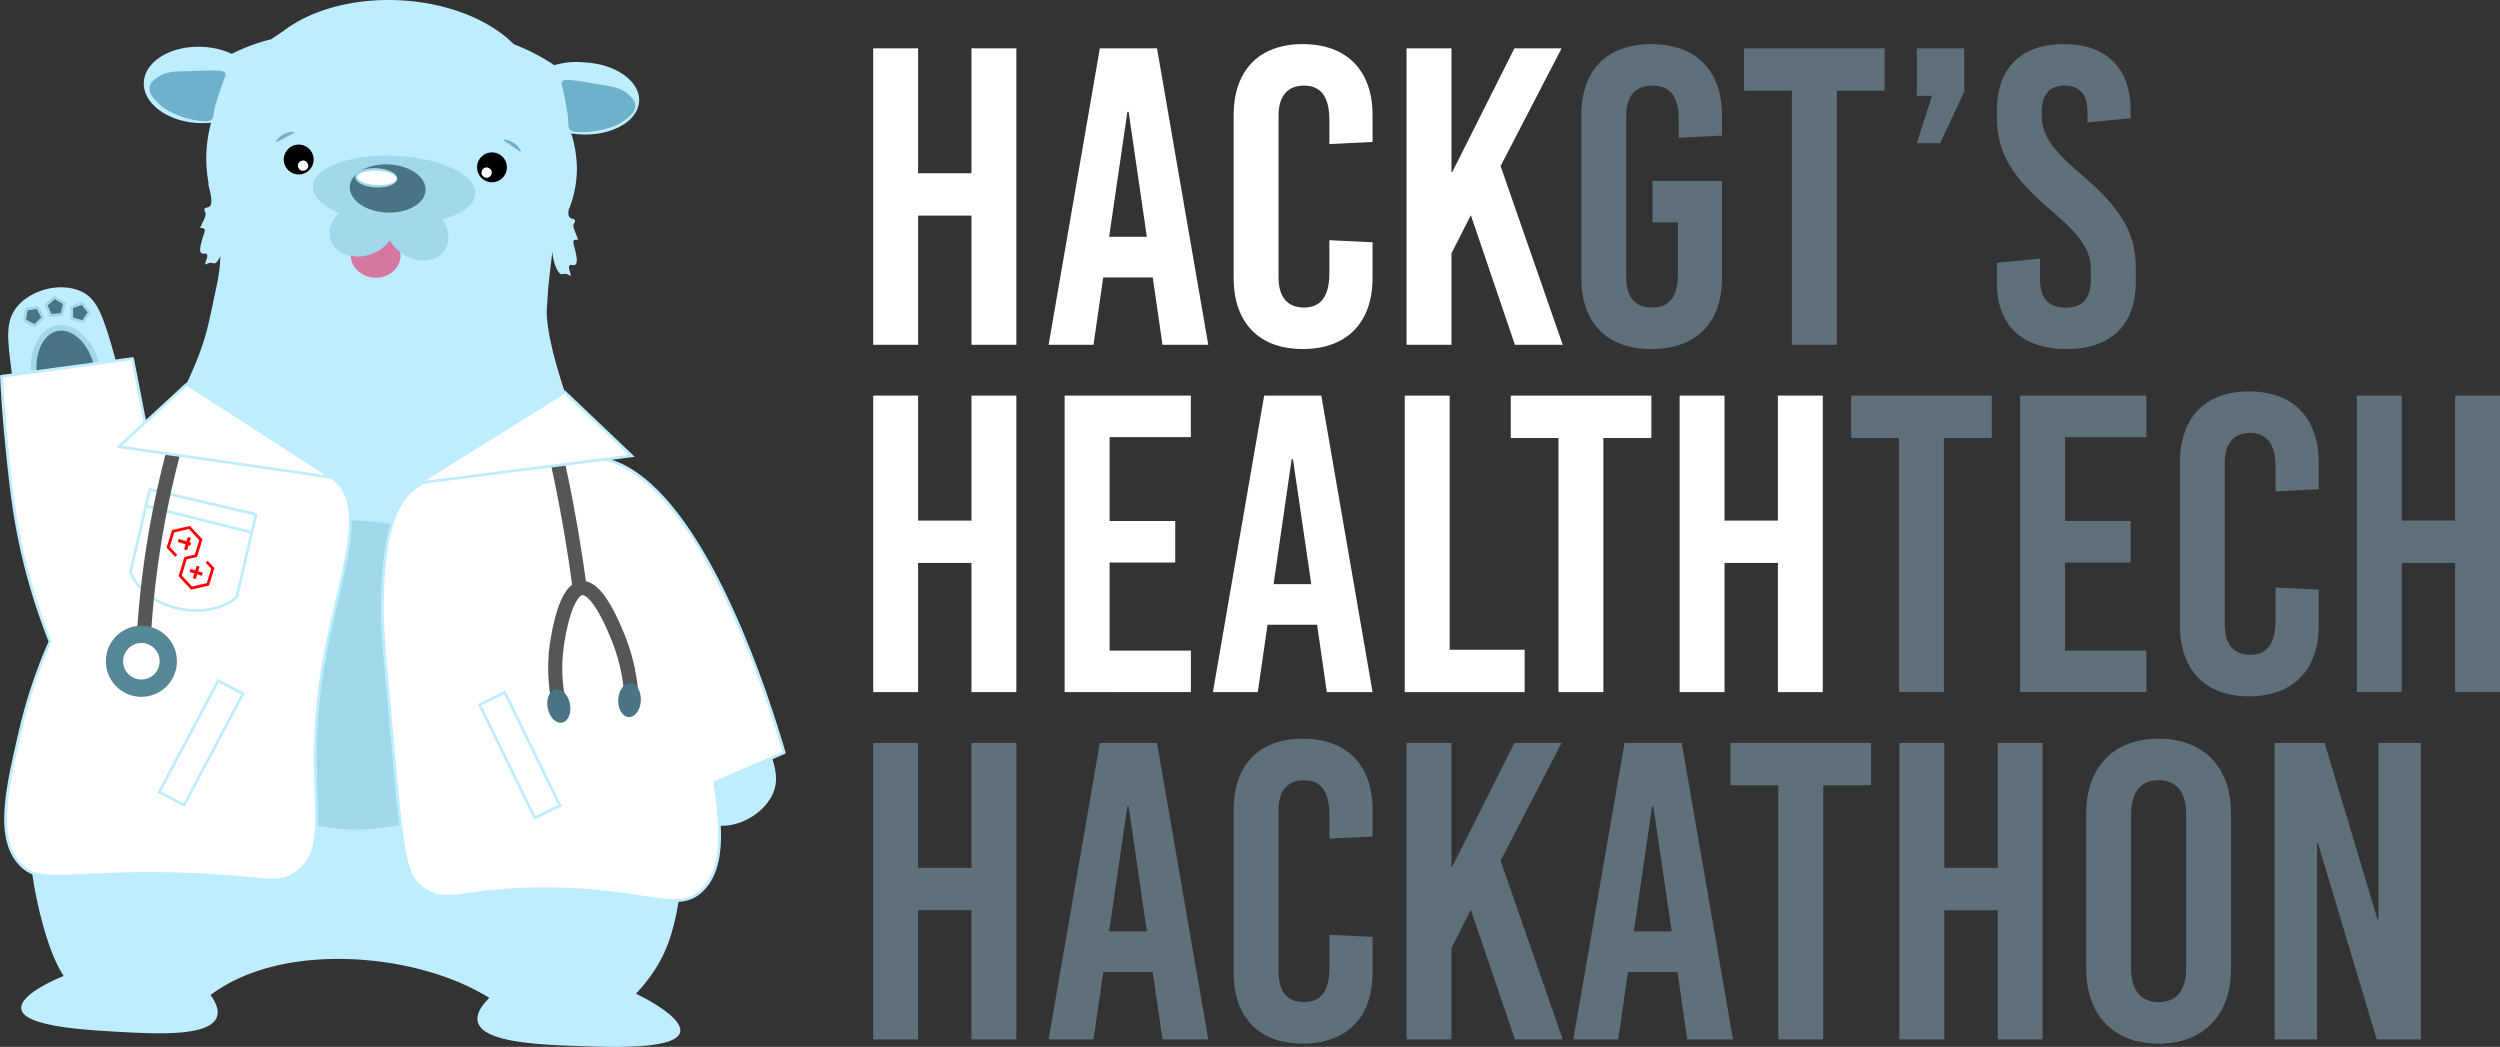 <svg xmlns="http://www.w3.org/2000/svg" viewBox="0 0 885.42 370.76"><rect x="0" y="0" width="885.42" height="370.76" fill="#333333" stroke="none"/><defs><style>.cls-1,.cls-14,.cls-17,.cls-18,.cls-5{fill:none;}.cls-1,.cls-16,.cls-7{stroke:#000;}.cls-1,.cls-13,.cls-14,.cls-16,.cls-17,.cls-18,.cls-20,.cls-3,.cls-4,.cls-7{stroke-miterlimit:10;}.cls-2{fill:#beedff;}.cls-11,.cls-3,.cls-4{fill:#497484;}.cls-3,.cls-4{stroke:#a2d9ea;}.cls-3{stroke-width:2px;}.cls-6{fill:#a2d8ec;}.cls-12,.cls-13,.cls-16,.cls-20,.cls-8{fill:#fff;}.cls-9{fill:#6eb1ca;}.cls-10{fill:#d3789f;}.cls-12,.cls-13,.cls-17{stroke:#beedff;}.cls-12{stroke-linecap:round;stroke-linejoin:round;}.cls-14{stroke:red;}.cls-15{fill:red;}.cls-18,.cls-20{stroke:#565656;stroke-width:5px;}.cls-19{fill:#568796;}.cls-21{fill:#5f707a;}</style></defs><title>Asset 24</title><g id="Layer_2" data-name="Layer 2"><g id="Bear"><path class="cls-1" d="M305.92,111" transform="translate(-45.94 -5.38)"/><path class="cls-2" d="M64.11,229.33a81.52,81.52,0,0,1,5.17-16.93,77.7,77.7,0,0,1,4.91-9.48c.57-.7,1.18-1.46,1.82-2.29,1.47-1.88,4.41-5.74,11.17-16.17,4.56-7,9.14-14.1,13.51-21.8,5-8.77,14.82-26,18.53-40.34,1.15-4.47,3-13.77,3.19-14.53a73.75,73.75,0,0,0,1.35-8c.15-1.49.2-2.66.22-3.65-.72,1.55-1.55,2.59-2.22,2.54a4.29,4.29,0,0,0-1.48-.19c-.93.11-1.34.66-1.57.5-.47-.33,1.18-2.76.47-3.59-.44-.51-1.31.13-1.91-.37-.9-.75-.19-3.23.29-4.9.56-1.94,1.21-3.19.71-3.67s-1.43-.22-1.45-.42a.09.09,0,0,1,0-.06,7.47,7.47,0,0,0,.78-1.72,10.1,10.1,0,0,0,1.19-2.9c0-1-.69-1.37-.44-1.94s1.16-.47,1.73-.83c1.93-1.25-.65-8-.32-8.16,0,0,.06,0,.1.05a47.65,47.65,0,0,1,.84-21.64,29.4,29.4,0,0,1-4.44.13c-11-.5-19.73-7-19.39-14.41s9.57-13.09,20.62-12.58A27.43,27.43,0,0,1,128,24.44a68.4,68.4,0,0,1,14-5.17q2-1.4,4-2.66c9.51-7.46,24.51-11.9,41.19-11.14,17.17.78,32.07,6.9,40.76,15.59a71.57,71.57,0,0,1,14.3,7.42,26.8,26.8,0,0,1,10.63-1c11,.5,19.74,6.62,19.42,13.67S262.84,53.46,251.79,53a31.3,31.3,0,0,1-3.53-.37,42.56,42.56,0,0,1,2,12.6,39,39,0,0,1-2.94,14.54c-.17,1.21-.09,2.27.54,2.73s1.46.3,1.7.93-.46.91-.56,1.91a10,10,0,0,0,1,3,7.37,7.37,0,0,0,.69,1.76.09.09,0,0,1,0,.06c0,.2-1.07,0-1.5.34s0,1.73.5,3.71c.39,1.69,1,4.21,0,4.91-.64.47-1.49-.23-2,.26-.78.79.75,3.3.26,3.61-.24.15-.62-.42-1.56-.59a4.45,4.45,0,0,0-1.51.11c-1.2,0-2.71-3.3-3.19-6.9-.05-.4-.09-.81-.11-1.21-.08.68-.17,1.41-.27,2.24-.6,5-1.13,10-1.13,10s-.64,8.14-.6,9.68c.41,15.19,12.82,45.49,12.82,45.49,8.09,19.77,12.23,29.6,20,41.06l.91,1.33A48.25,48.25,0,0,1,287,224.08c1.42,4.11,1.82,11.79,2.62,27.13,1,18.61,1.75,35.16-.91,56.19-2.78,21.93-4.35,33.14-13.06,44.61a63.47,63.47,0,0,1-4.47,5.3c8.05,3.94,16.61,9.59,15.64,13.65-1.47,6.12-23.81,5.33-35.93,4.9-13.74-.49-33.91-1.2-35.73-8.57-.71-2.86,1.54-6,4.09-8.5a83.38,83.38,0,0,0-12.07-6.05c-24.75-10-62.18-11.89-85,3.84-.56.38-1.12.79-1.68,1.2,1.81,2.47,3.1,5.28,2.29,7.69-2.41,7.17-21.89,6.08-35.16,5.33-11.71-.66-33.29-1.87-34.15-8.1-.54-3.91,7.27-8.47,15-11.67-2.36-3.62-5.16-9.63-7.94-20.42-4.73-18.31-4.85-32.66-5-47.09-.16-14,.18-17,.1-21.14,0-1-.54-2.17-.15-3.6a7.4,7.4,0,0,1,3.27-4C63.11,251.72,61.53,242.71,64.11,229.33Z" transform="translate(-45.94 -5.38)"/><path class="cls-2" d="M78.68,231.42c1.87,1.15,10.59,6.5,17.81,3.22,6.86-3.12,8.64-12.34,9.51-17.14,3-16.53-4.25-22.87-11.19-51.42-2.44-10-3.63-17.83-8.34-34.74-4.19-15.06-6.4-20.21-11.69-22.71-7.19-3.39-17.76-.81-22.85,5.45-4.12,5.07-3.48,11.14-1.75,23.75,3.12,22.79,4.68,34.19,6.23,40.74C67,223.23,75.08,229.21,78.68,231.42Z" transform="translate(-45.94 -5.38)"/><ellipse class="cls-3" cx="69.43" cy="138.12" rx="11.32" ry="16.83" transform="translate(-71.58 10.84) rotate(-11.26)"/><polygon class="cls-4" points="29.14 107.41 31.64 110.61 29.37 113.97 25.47 112.85 25.33 108.8 29.14 107.41"/><polygon class="cls-4" points="22.83 107.41 21.93 111.37 17.89 111.75 16.29 108.02 19.34 105.34 22.83 107.41"/><polygon class="cls-4" points="13.39 108.9 15.17 112.55 12.25 115.37 8.67 113.46 9.37 109.46 13.39 108.9"/><path class="cls-5" d="M40.71,135.36" transform="translate(-45.94 -5.38)"/><path class="cls-2" d="M264.78,179.48c-2.09-.65-11.86-3.7-18.05,1.26-5.88,4.71-5.34,14.09-5,19,1.19,16.75,9.74,21.12,23.49,47.09,4.83,9.13,7.91,16.39,16.62,31.62,7.77,13.57,11.17,18,16.92,19.14,7.8,1.52,17.42-3.58,20.81-10.9,2.74-5.93.63-11.65-4.14-23.45-8.63-21.33-12.94-32-16.06-38C278.1,184.55,268.8,180.74,264.78,179.48Z" transform="translate(-45.94 -5.38)"/><ellipse class="cls-6" cx="171.5" cy="244.47" rx="54.71" ry="63.27" transform="translate(-126.48 399.26) rotate(-87.39)"/><circle class="cls-7" cx="220.19" cy="64.65" r="4.8" transform="translate(99.63 276.28) rotate(-87.39)"/><circle class="cls-8" cx="218.3" cy="66.53" r="1.8" transform="translate(-1.34 209.16) rotate(-57.39)"/><circle class="cls-7" cx="151.74" cy="61.89" r="4.8" transform="translate(25.27 199.23) rotate(-82.76)"/><circle class="cls-8" cx="153.28" cy="64.06" r="1.8" transform="translate(-58.79 58.9) rotate(-22.76)"/><path class="cls-9" d="M230.37,59.11c.21-.21-.66-1.76-2.07-2.84-1.71-1.32-3.87-1.65-4-1.37s.38.38,2.86,2.12S230.24,59.24,230.37,59.11Z" transform="translate(-45.94 -5.38)"/><path class="cls-9" d="M143.69,55.68c-.18-.23.87-1.67,2.4-2.57,1.86-1.09,4-1.16,4.14-.86,0,.15-.43.33-3.1,1.75S143.8,55.82,143.69,55.68Z" transform="translate(-45.94 -5.38)"/><path class="cls-9" d="M246.24,41.59c.55,3.12.82,4.68.87,5.32.18,2.47-.07,3.53.72,4.4.6.66,1.52.89,4,.85a28.52,28.52,0,0,0,9.07-1.28,18.7,18.7,0,0,0,6.55-3.11c1.57-1.23,3.45-2.7,3.49-4.78s-1.63-3.45-2.57-4.27c-2.52-2.18-5.17-2.62-9.73-3.38-11.17-1.86-12.83-2.15-13.57-1C244.56,35,245.15,35.38,246.24,41.59Z" transform="translate(-45.94 -5.38)"/><path class="cls-9" d="M123.58,38.43c-1,3-1.44,4.53-1.57,5.16-.51,2.43-.41,3.51-1.31,4.26-.69.57-1.63.68-4.07.31a28.52,28.52,0,0,1-8.82-2.48,18.7,18.7,0,0,1-6.08-4c-1.39-1.43-3.06-3.14-2.82-5.21s2.07-3.2,3.12-3.89c2.79-1.82,5.48-1.9,10.09-2,11.32-.35,13-.42,13.59.78C126.12,32.16,125.49,32.42,123.58,38.43Z" transform="translate(-45.94 -5.38)"/><ellipse class="cls-10" cx="178.99" cy="95.81" rx="7.94" ry="8.82" transform="translate(29.18 264.85) rotate(-87.39)"/><path class="cls-6" d="M156.8,71.37c.31-6.71,13.42-11.56,29.29-10.83S214.58,67.28,214.27,74c-.18,3.92-4.74,7.21-11.67,9.12,2.52,3.65,2.92,8.06.64,11.2-3.08,4.24-9.89,4.53-15.21.66a14.25,14.25,0,0,1-4-4.46,13.79,13.79,0,0,1-6.39,4.78c-6.16,2.32-12.64.22-14.49-4.68-1.24-3.29-.06-7,2.71-9.8C160.14,78.32,156.64,74.94,156.8,71.37Z" transform="translate(-45.94 -5.38)"/><ellipse class="cls-11" cx="183.26" cy="72.14" rx="8.54" ry="13.44" transform="translate(56.9 246.54) rotate(-87.39)"/><ellipse class="cls-6" cx="179.21" cy="68.37" rx="3.42" ry="7.46" transform="translate(56.79 238.89) rotate(-87.39)"/><ellipse class="cls-8" cx="179.48" cy="68.38" rx="2.54" ry="6.97" transform="translate(57.04 239.17) rotate(-87.39)"/><path class="cls-1" d="M271,166.82" transform="translate(-45.94 -5.38)"/><path class="cls-12" d="M63.69,232.6a217.1,217.1,0,0,1-8.42-25.83c-4.15-16.11-5.53-29.23-7-44.11-1-10-1.52-18.3-1.8-24l46.41-6.27,6,30.77c2.09-2.55,11.61-13.95,14.34-13.73,1,.08.71.24,10,5.44,1.1.61,13.22,7.36,24.58,12.91,15.31,7.48,15,5.84,17.24,7.94,10.36,9.62,2.38,29.95-3.38,58.44-10.15,50.18,3.93,70-11,80.47-6.9,4.82-10.5,1-43.06.23C69.2,314,60,319.13,52.93,311.29c-8.51-9.47-4.61-26.29.29-47.4A175.51,175.51,0,0,1,63.69,232.6Z" transform="translate(-45.94 -5.38)"/><path class="cls-13" d="M136.62,187.54l-6.81,29.22c-5.11,4.68-14.07,6.14-22.43,3.71-7.3-2.12-13.11-6.92-15.23-12.49L99,178.75Z" transform="translate(-45.94 -5.38)"/><polyline class="cls-14" points="62.4 196.86 59.58 193.83 61.31 188.16 67.1 186.82 71.14 191.17 69.4 196.84 65.73 197.69 63.81 203.94 67.85 208.28 73.64 206.95 75.37 201.28 73.2 198.95"/><rect class="cls-15" x="110.73" y="195.18" width="1.12" height="4.59" transform="matrix(0.96, 0.29, -0.29, 0.96, 16.82, -29.33)"/><rect class="cls-15" x="110.73" y="195.18" width="1.12" height="4.59" transform="translate(-156.08 240.62) rotate(-72.96)"/><rect class="cls-15" x="114.85" y="205.81" width="1.12" height="4.59" transform="translate(20.12 -30.07) rotate(17.04)"/><rect class="cls-15" x="114.85" y="205.81" width="1.12" height="4.59" transform="translate(-163.32 252.07) rotate(-72.96)"/><path class="cls-16" d="M0,308.3" transform="translate(-45.94 -5.38)"/><path class="cls-16" d="M307.49,134.79" transform="translate(-45.94 -5.38)"/><line class="cls-17" x1="89.25" y1="188.6" x2="51.67" y2="179.18"/><path class="cls-18" d="M97,228.81a331.87,331.87,0,0,1,14.08-76.27" transform="translate(-45.94 -5.38)"/><polygon class="cls-12" points="117.23 169.03 66.17 136.04 42.09 158.22 117.23 169.03"/><circle class="cls-19" cx="96.02" cy="239.6" r="12.59" transform="translate(-193.65 319.21) rotate(-87.39)"/><circle class="cls-8" cx="96.02" cy="239.6" r="6.47" transform="translate(-193.65 319.21) rotate(-87.39)"/><path class="cls-16" d="M85.46,128.87" transform="translate(-45.94 -5.38)"/><path class="cls-12" d="M191.57,179.3l1.35-1.12a23.12,23.12,0,0,1,8.24-3.95c2.75-.75,8.29-3.43,20.67-12.12l33.16,0q1.42,2.75,2.77,5.45l1.49.28c34.58,6.81,59,85.64,64.42,104.1l-24.53,10.57c2.42,17.2,3.18,30.8-4.72,38.32-8.63,8.21-19.25-.48-54.8-.65-30.08-.15-34.27,5.85-43.13.36-8.46-5.24-7.76-12.63-14.19-81.69C181.82,233.71,177.82,190.81,191.57,179.3Z" transform="translate(-45.94 -5.38)"/><path class="cls-18" d="M251.38,214.51q-1.35-10.27-3.19-21.09c-2.11-12.3-4.54-24-7.17-35" transform="translate(-45.94 -5.38)"/><path class="cls-20" d="M269.66,254.68a66.16,66.16,0,0,0-5-24c-1.83-4.4-7.3-17.56-12.71-17-6.23.66-8.66,19.19-8.88,20.88a59.63,59.63,0,0,0,1.74,23.63" transform="translate(-45.94 -5.38)"/><ellipse class="cls-11" cx="243.84" cy="255.42" rx="4.01" ry="6.01" transform="translate(-90.36 46.08) rotate(-11.05)"/><ellipse class="cls-11" cx="268.92" cy="253.37" rx="6.01" ry="4.01" transform="translate(-42.39 505.06) rotate(-87.39)"/><polygon class="cls-13" points="148.43 171.04 200.01 138.87 223.73 161.43 148.43 171.04"/><rect class="cls-13" x="207.73" y="267.89" width="44.6" height="9.92" transform="translate(39.63 593.8) rotate(-115.99)"/><rect class="cls-13" x="94.87" y="263.54" width="44.6" height="9.92" transform="translate(-220.89 241.07) rotate(-62.11)"/></g><g id="Text"><path class="cls-8" d="M390,127.5V81.75h-18.9V127.5h-15.9V22.5h15.9V66.75H390V22.5h15.9v105Z" transform="translate(-45.94 -5.38)"/><path class="cls-8" d="M457.66,127.5l-3.45-23.85H436.67l-3.45,23.85h-15.9l18.15-105h20.25l18.15,105Zm-18.9-38.25h13.35L445.67,45h-.45Z" transform="translate(-45.94 -5.38)"/><path class="cls-8" d="M532.06,46.2v9.45l-15.3.75V47.85c0-8.4-3.15-12.15-9-12.15s-9,3.75-9,10.65v57.3c0,6.9,3.15,10.65,9,10.65s9-3.75,9-12.15V90.45l15.3.75v12.6c0,15.9-9.15,25.2-24.75,25.2-15.45,0-24.45-9.3-24.45-25.2V46.2c0-15.9,9-25.2,24.45-25.2C522.92,21,532.06,30.3,532.06,46.2Z" transform="translate(-45.94 -5.38)"/><path class="cls-8" d="M599.41,127.5H582.47l-15.6-45.9L560,95.1v32.4h-15.9V22.5H560V66.3h.3l22-43.8H599l-21.6,41.7Z" transform="translate(-45.94 -5.38)"/><path class="cls-21" d="M655.81,46.2v7.2l-15.3.75v-6.3c0-8.4-3.15-12.15-9.3-12.15s-9.3,3.75-9.3,10.65v57.3c0,6.9,3,10.65,9.15,10.65s9.15-3.75,9.15-12.15v-18h-9V69.45h24.6V103.8c0,15.9-9.15,25.2-25,25.2S606,119.7,606,103.8V46.2c0-15.9,9-25.2,24.75-25.2S655.81,30.3,655.81,46.2Z" transform="translate(-45.94 -5.38)"/><path class="cls-21" d="M696.47,37.5v90h-15.9v-90H663.62v-15h49.8v15Z" transform="translate(-45.94 -5.38)"/><path class="cls-21" d="M733.06,56.1h-8.25l5.4-16.8h-5.4V22.5h16.8V37.8Z" transform="translate(-45.94 -5.38)"/><path class="cls-21" d="M800.56,44.55v2.7l-15.3,1.5v-3.9c0-6-2.85-9.15-8.1-9.15s-8.1,3.15-8.1,9.15V46.2c0,6.15,2.7,11.4,13.35,20.4,14.55,12.3,19.95,21,19.95,33.6v5.25c0,15-8.85,23.55-24.6,23.55s-24.6-8.55-24.6-23.55v-7l15.3-1.5v7.5q0,9.9,9,9.9t9-9.9v-3.45c0-6.6-3.15-11.85-13.8-20.85-14.55-12.3-19.5-21-19.5-33.3V44.55c0-15,8.55-23.55,23.7-23.55S800.56,29.55,800.56,44.55Z" transform="translate(-45.94 -5.38)"/><path class="cls-8" d="M390,250.5V204.75h-18.9V250.5h-15.9v-105h15.9v44.25H390V145.5h15.9v105Z" transform="translate(-45.94 -5.38)"/><path class="cls-8" d="M438.92,160.2v29.7h23.25v14.7H438.92v31.2h28.8v14.7H423v-105h44.7v14.7Z" transform="translate(-45.94 -5.38)"/><path class="cls-8" d="M515.86,250.5l-3.45-23.85H494.86l-3.45,23.85h-15.9l18.15-105h20.25l18.15,105ZM497,212.25h13.35L503.86,168h-.45Z" transform="translate(-45.94 -5.38)"/><path class="cls-8" d="M585.91,235.5v15H543.46v-105h15.9v90Z" transform="translate(-45.94 -5.38)"/><path class="cls-8" d="M613.81,160.5v90h-15.9v-90H581v-15h49.8v15Z" transform="translate(-45.94 -5.38)"/><path class="cls-8" d="M675.61,250.5V204.75h-18.9V250.5h-15.9v-105h15.9v44.25h18.9V145.5h15.9v105Z" transform="translate(-45.94 -5.38)"/><path class="cls-21" d="M734.41,160.5v90h-15.9v-90H701.56v-15h49.8v15Z" transform="translate(-45.94 -5.38)"/><path class="cls-21" d="M777.31,160.2v29.7h23.25v14.7H777.31v31.2h28.8v14.7h-44.7v-105h44.7v14.7Z" transform="translate(-45.94 -5.38)"/><path class="cls-21" d="M867.16,169.2v9.45l-15.3.75v-8.55c0-8.4-3.15-12.15-9-12.15s-9,3.75-9,10.65v57.3c0,6.9,3.15,10.65,9,10.65s9-3.75,9-12.15v-11.7l15.3.75v12.6c0,15.9-9.15,25.2-24.75,25.2C827,252,818,242.7,818,226.8V169.2c0-15.9,9-25.2,24.45-25.2C858,144,867.16,153.3,867.16,169.2Z" transform="translate(-45.94 -5.38)"/><path class="cls-21" d="M915.46,250.5V204.75h-18.9V250.5h-15.9v-105h15.9v44.25h18.9V145.5h15.9v105Z" transform="translate(-45.94 -5.38)"/><path class="cls-21" d="M390,373.5V327.75h-18.9V373.5h-15.9v-105h15.9v44.25H390V268.5h15.9v105Z" transform="translate(-45.94 -5.38)"/><path class="cls-21" d="M457.66,373.5l-3.45-23.85H436.67l-3.45,23.85h-15.9l18.15-105h20.25l18.15,105Zm-18.9-38.25h13.35L445.67,291h-.45Z" transform="translate(-45.94 -5.38)"/><path class="cls-21" d="M532.06,292.2v9.45l-15.3.75v-8.55c0-8.4-3.15-12.15-9-12.15s-9,3.75-9,10.65v57.3c0,6.9,3.15,10.65,9,10.65s9-3.75,9-12.15v-11.7l15.3.75v12.6c0,15.9-9.15,25.2-24.75,25.2-15.45,0-24.45-9.3-24.45-25.2V292.2c0-15.9,9-25.2,24.45-25.2C522.92,267,532.06,276.3,532.06,292.2Z" transform="translate(-45.94 -5.38)"/><path class="cls-21" d="M599.41,373.5H582.47l-15.6-45.9L560,341.1v32.4h-15.9v-105H560v43.8h.3l22-43.8H599l-21.6,41.7Z" transform="translate(-45.94 -5.38)"/><path class="cls-21" d="M643.51,373.5l-3.45-23.85H622.51l-3.45,23.85h-15.9l18.15-105h20.25l18.15,105Zm-18.9-38.25H638L631.51,291h-.45Z" transform="translate(-45.94 -5.38)"/><path class="cls-21" d="M691.67,283.5v90h-15.9v-90H658.82v-15h49.8v15Z" transform="translate(-45.94 -5.38)"/><path class="cls-21" d="M753.46,373.5V327.75h-18.9V373.5h-15.9v-105h15.9v44.25h18.9V268.5h15.9v105Z" transform="translate(-45.94 -5.38)"/><path class="cls-21" d="M836.11,293.55v54.9c0,16.5-9.75,26.55-25.65,26.55s-25.65-10-25.65-26.55v-54.9c0-16.5,9.75-26.55,25.65-26.55S836.11,277.05,836.11,293.55Zm-35.4.15v54.6c0,7.8,3.45,12,9.75,12s9.75-4.2,9.75-12V293.7c0-7.8-3.45-12-9.75-12S800.71,285.9,800.71,293.7Z" transform="translate(-45.94 -5.38)"/><path class="cls-21" d="M887.71,373.5l-20.85-69.6h-.3v69.6h-15v-105h17.7L888,331.05h.3V268.5h15v105Z" transform="translate(-45.94 -5.38)"/></g></g></svg>